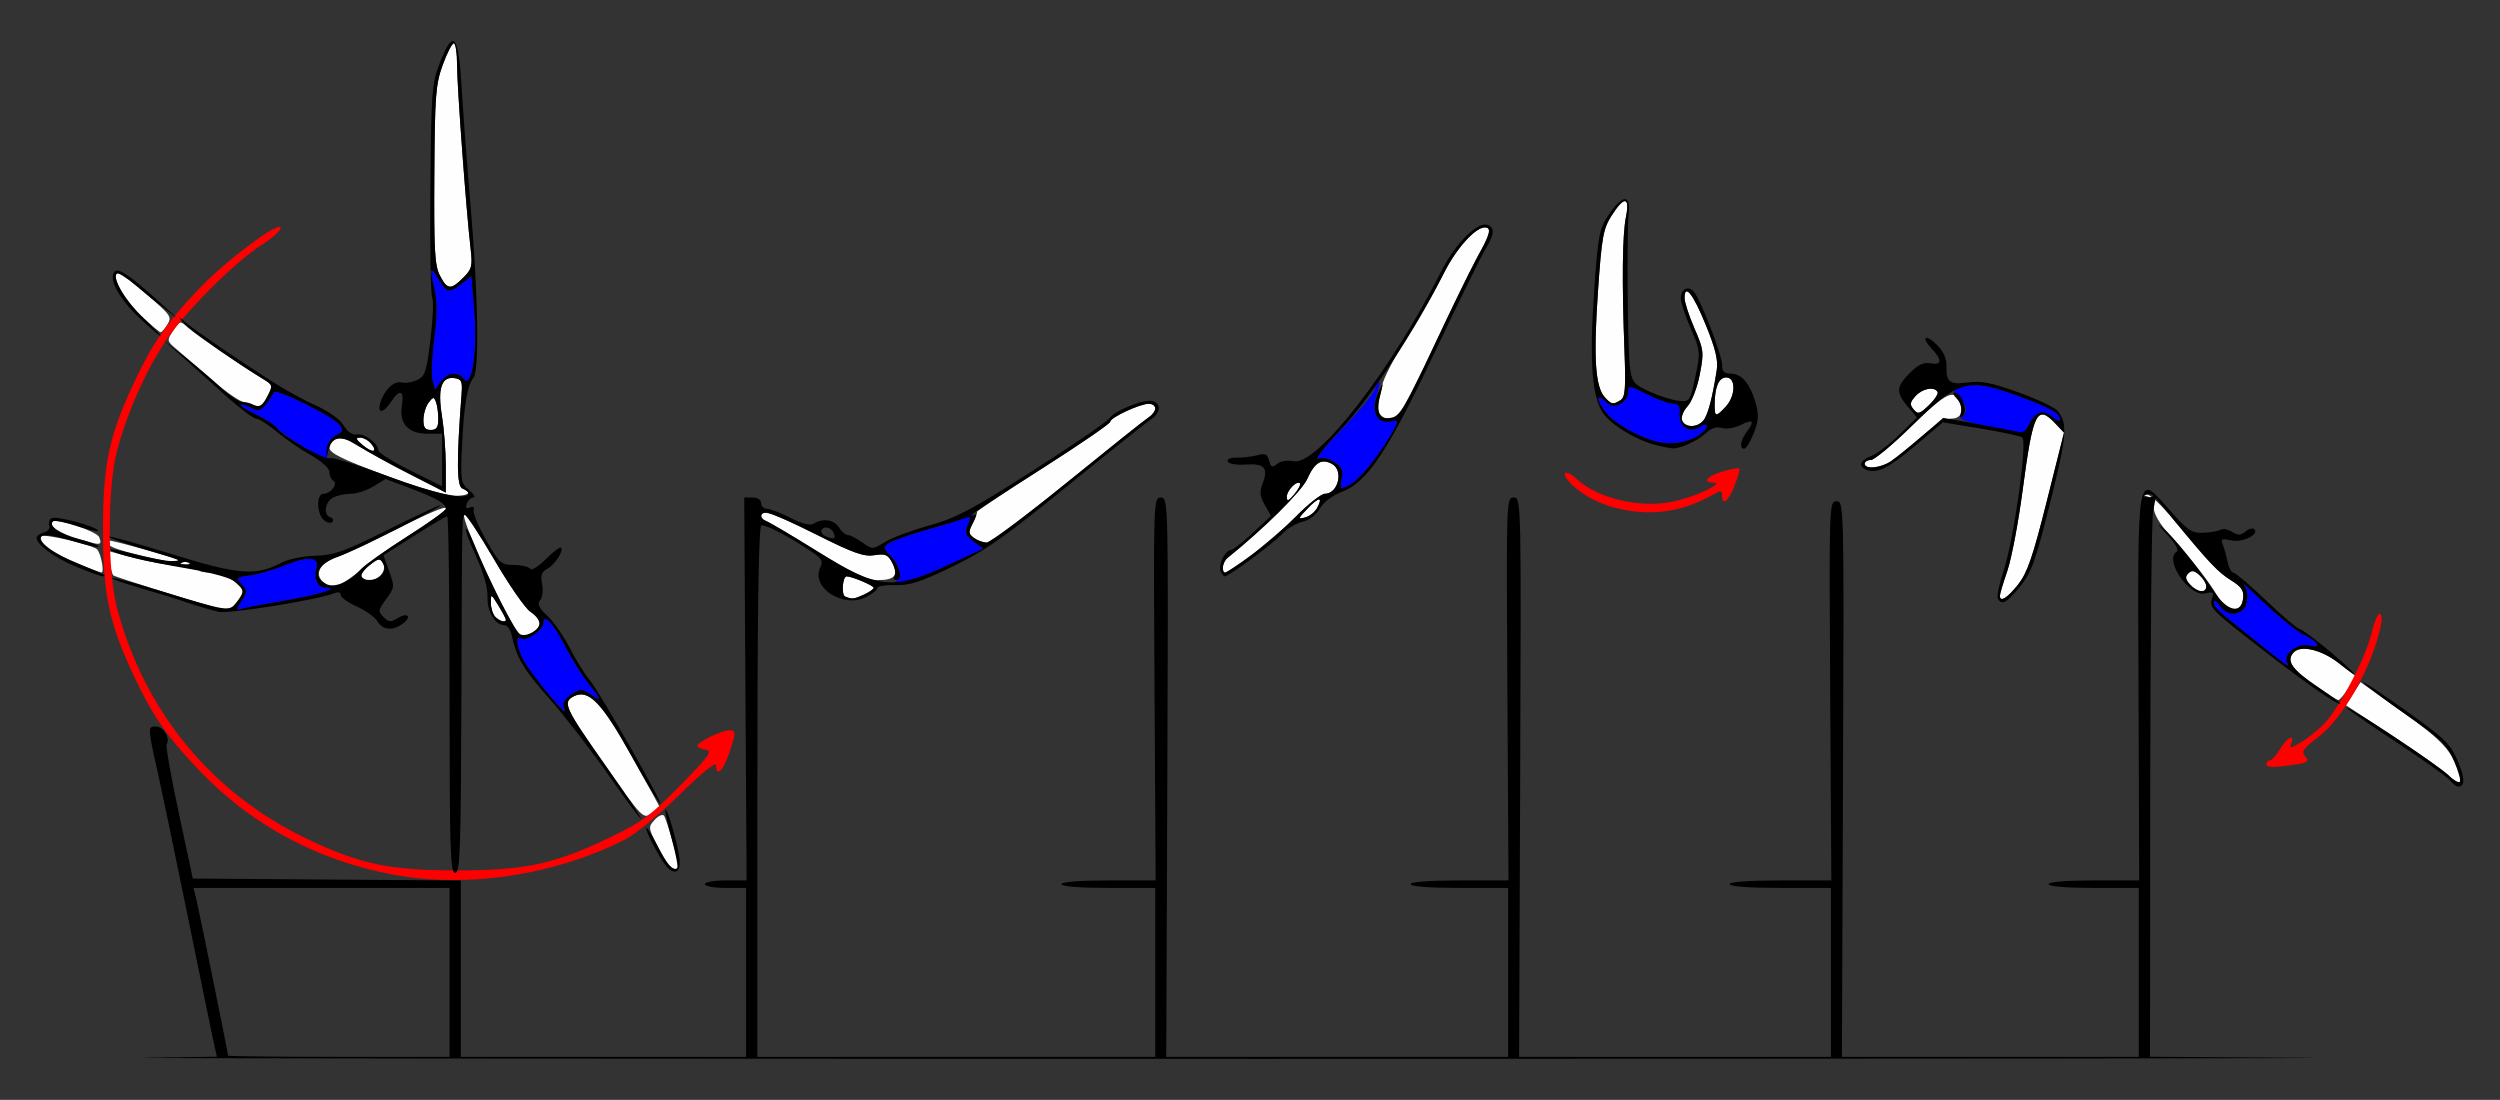 <?xml version="1.0" encoding="UTF-8" standalone="no"?>
<!-- Created with Inkscape (http://www.inkscape.org/) -->

<svg
   xmlns:dc="http://purl.org/dc/elements/1.1/"
   xmlns:cc="http://creativecommons.org/ns#"
   xmlns:rdf="http://www.w3.org/1999/02/22-rdf-syntax-ns#"
   xmlns:svg="http://www.w3.org/2000/svg"
   xmlns="http://www.w3.org/2000/svg"
   xmlns:sodipodi="http://sodipodi.sourceforge.net/DTD/sodipodi-0.dtd"
   xmlns:inkscape="http://www.inkscape.org/namespaces/inkscape"
   version="1.1"
   width="666"
   height="293"
   id="svg2"
   inkscape:version="0.91 r13725"
   sodipodi:docname="ub550501.svg">
  <rect width="100%" height="100%" fill="#333333" stroke="none"/>
  <sodipodi:namedview
     pagecolor="#ffffff"
     bordercolor="#666666"
     borderopacity="1"
     objecttolerance="10"
     gridtolerance="10"
     guidetolerance="10"
     inkscape:pageopacity="0"
     inkscape:pageshadow="2"
     inkscape:window-width="792"
     inkscape:window-height="480"
     id="namedview11"
     showgrid="false"
     inkscape:zoom="0.45795796"
     inkscape:cx="352.65246"
     inkscape:cy="187.98852"
     inkscape:window-x="0"
     inkscape:window-y="0"
     inkscape:window-maximized="0"
     inkscape:current-layer="svg2" />
  <defs
     id="defs6" />
  <g
     id="g2987"
     transform="translate(-0.237,3.543)">
    <path
       d="m 178.243,226.75 c -0.551,-0.688 -1.987,-3.205 -3.191,-5.595 -2.089,-4.145 -2.11,-4.434 -0.445,-6.274 0.96,-1.061 2.081,-1.58 2.491,-1.155 0.653,0.678 3.901,12.056 3.901,13.668 0,1.056 -1.716,0.654 -2.757,-0.644 z m -16.421,-25.897 c -11.137,-15.904 -11.777,-17.272 -8.817,-18.856 3.924,-2.1 7.462,1.533 15.547,15.965 4.096,7.311 7.447,13.408 7.447,13.55 0,0.142 -1.012,0.911 -2.25,1.709 -2.193,1.414 -2.497,1.098 -11.927,-12.368 z m 491.05,2.466 c -0.755,-0.925 -7.293,-5.575 -14.53,-10.333 l -13.157,-8.651 1.948,-3.077 1.948,-3.077 11.209,7.976 c 10.715,7.625 13.232,10.382 15.149,16.594 0.817,2.648 -0.613,2.964 -2.568,0.568 z m -35.999,-24.326 c -6.199,-4.304 -7.672,-6.622 -5.553,-8.742 2.071,-2.071 7.581,-0.673 12.408,3.147 l 4.1,3.245 -2.013,3.179 c -1.107,1.748 -2.306,3.156 -2.665,3.128 -0.358,-0.028 -3.184,-1.809 -6.278,-3.957 z M 138.5,165.234 c -2.304,-1.694 -15.783,-30.941 -14.598,-31.674 0.407,-0.252 3.987,5.104 7.956,11.9 3.969,6.797 8.324,13.084 9.679,13.972 2.957,1.938 3.166,4.121 0.529,5.532 -2.276,1.218 -2.276,1.218 -3.566,0.269 z M 132.2,160.8 c -0.66,-0.66 -1.198,-2.348 -1.196,-3.75 0.004,-2.492 0.049,-2.476 2,0.724 1.098,1.801 1.996,3.488 1.996,3.75 0,0.892 -1.597,0.479 -2.8,-0.724 z m -75.7,-2.842 c -6.861,-1.916 -25.736,-7.86 -26.093,-8.217 -0.212,-0.212 -0.664,-1.777 -1.004,-3.477 l -0.618,-3.091 7.358,1.945 c 4.047,1.07 9.672,2.044 12.501,2.164 2.829,0.12 4.94,0.556 4.691,0.969 -0.249,0.412 1.124,0.75 3.051,0.75 2.244,0 4.494,0.852 6.259,2.37 2.696,2.319 2.718,2.427 1.033,5 -1.824,2.784 -2.419,2.916 -7.177,1.587 z m 534.61,-2.496 c -2.473,-4.192 -6.78,-9.701 -12.86,-16.451 -2.676,-2.971 -4.25,-5.671 -4.25,-7.291 0,-1.61 -0.655,-2.744 -1.75,-3.03 -1.305,-0.341 -1.361,-0.487 -0.222,-0.573 0.84,-0.064 3.99,2.86 7,6.498 9.92,11.99 12.128,14.32 15.624,16.48 2.74,1.693 3.395,2.685 3.153,4.772 -0.492,4.245 -4.081,4.028 -6.696,-0.404 z m -365.714,-0.075 C 224.316,154.941 224.683,150 225.796,150 c 1.366,0 7.204,2.464 7.204,3.04 0,0.695 -4.656,3.009 -5.797,2.881 -0.387,-0.043 -1.2,-0.284 -1.808,-0.535 z M 533,155.157 c 0,-0.464 0.898,-3.454 1.996,-6.646 1.098,-3.191 2.926,-12.824 4.062,-21.407 2.777,-20.98 3.812,-23.064 8.812,-17.742 l 2.219,2.362 -4.599,18.312 c -3.723,14.826 -5.175,19.04 -7.629,22.138 C 534.992,155.798 533,157.02 533,155.157 Z m 50.669,-2.97 c -1.255,-1.387 -1.366,-2.089 -0.469,-2.986 0.897,-0.897 1.599,-0.787 2.986,0.469 0.998,0.903 1.814,2.247 1.814,2.986 0,1.921 -2.404,1.661 -4.331,-0.469 z M 86.569,151.674 c -2.763,-2.02 -1.185,-5.319 3.229,-6.751 C 91.834,144.263 97.1,141.875 101.5,139.617 c 20.351,-10.445 23.356,-10.52 7.134,-0.179 -5.701,3.634 -11.213,7.544 -12.248,8.688 C 94.791,149.888 89.911,153 88.741,153 c -0.197,0 -1.175,-0.597 -2.172,-1.326 z m 9.981,-1.594 c -0.313,-0.506 0.645,-1.874 2.128,-3.041 2.4,-1.888 2.795,-1.946 3.589,-0.528 1.643,2.935 -3.95,6.427 -5.717,3.569 z m 120.891,-7.079 c -7.118,-4.4 -13.278,-8 -13.691,-8 C 203.338,135 203,134.55 203,134 c 0,-1.976 3.217,-0.906 14.909,4.954 9.706,4.865 12.498,5.854 15.265,5.405 2.877,-0.467 3.588,-0.174 4.724,1.95 1.798,3.36 0.73,4.691 -3.766,4.691 -2.942,0 -6.537,-1.723 -16.691,-7.999 z M 20.5,146.427 c -6.223,-2.581 -10.424,-5.837 -9.161,-7.099 0.754,-0.754 13.684,2.306 14.782,3.498 1.028,1.116 1.975,6.177 1.148,6.132 C 26.846,148.934 23.8,147.796 20.5,146.427 Z m 305.5,1.113 c 0,-0.803 0.562,-1.912 1.25,-2.463 9.572,-7.676 19.754,-17.759 21.222,-21.013 2.005,-4.445 3.785,-5.531 6.601,-4.024 3.171,1.697 1.685,7.961 -1.889,7.961 -0.96,0 -4.432,2.729 -7.715,6.065 C 340.167,139.453 328.086,149 326.571,149 326.257,149 326,148.343 326,147.539 Z M 46.5,146.351 c -14.897,-3.103 -18.767,-4.418 -17.304,-5.88 0.328,-0.328 18.018,4.623 21.304,5.963 1.273,0.519 -1.373,0.464 -4,-0.083 z m -25.219,-6.263 c -5.248,-1.597 -8.17,-3.533 -7.038,-4.664 1.038,-1.038 11.819,2.572 12.428,4.161 0.846,2.204 0.352,2.251 -5.39,0.503 z M 259.695,139.75 c -1.493,-1.106 -1.526,-1.558 -0.287,-3.929 0.77,-1.474 1.257,-2.824 1.083,-3 -0.174,-0.176 7.744,-5.447 17.596,-11.713 9.852,-6.266 17.913,-11.8 17.913,-12.299 0,-1.105 7.819,-4.756 10.25,-4.786 0.963,-0.012 1.75,0.545 1.75,1.237 0,0.693 -0.787,1.759 -1.75,2.369 -0.963,0.61 -10.689,8.369 -21.614,17.241 C 273.711,133.741 264.01,141 263.077,141 c -0.932,0 -2.454,-0.562 -3.382,-1.25 z m 88.852,-7.799 c 3.056,-3.19 4.226,-3.264 2.566,-0.161 -0.577,1.078 -2.022,2.215 -3.211,2.526 -1.968,0.515 -1.911,0.303 0.645,-2.365 z m -5.514,-3.078 c -0.035,-1.713 2.658,-4.514 3.516,-3.657 0.275,0.275 -0.395,1.577 -1.491,2.893 -1.541,1.85 -1.999,2.023 -2.025,0.764 z M 102.741,123.037 C 91.27,118.751 88,117.131 88,115.733 c 0,-2.6 2.907,-3.319 5.907,-1.461 1.426,0.884 7.656,4.259 13.843,7.5 l 11.25,5.894 -0.008,-7.083 c -0.004,-3.896 -0.465,-9.904 -1.025,-13.352 -1.192,-7.345 -0.127,-10.537 3.35,-10.042 1.89,0.269 2.141,0.847 1.877,4.311 -1.357,17.78 -1.292,24.525 0.241,25.114 2.715,1.042 1.704,1.932 -2.194,1.932 -2.106,0 -10.241,-2.422 -18.5,-5.508 z M 497,120 c 0,-0.55 0.736,-1 1.635,-1 0.899,0 5.778,-4.063 10.842,-9.029 9.363,-9.182 11.673,-10.224 13.05,-5.887 0.802,2.526 -0.178,3.917 -2.758,3.917 -1.162,0 -4.623,2.163 -7.691,4.806 -3.068,2.643 -6.69,5.568 -8.05,6.5 C 501.319,121.161 497,121.588 497,120 Z M 96.892,115.058 c -1.85,-1.541 -2.023,-1.999 -0.764,-2.025 1.713,-0.035 4.514,2.658 3.657,3.516 -0.275,0.275 -1.577,-0.395 -2.893,-1.491 z M 113.032,108.25 c 0.018,-1.512 0.639,-3.551 1.382,-4.529 1.213,-1.599 1.413,-1.616 1.968,-0.168 0.34,0.886 0.618,2.924 0.618,4.529 0,2.252 -0.457,2.918 -2,2.918 -1.523,0 -1.992,-0.656 -1.968,-2.75 z m 335.31,0.199 c -0.333,-0.867 0.305,-2.52 1.446,-3.75 1.141,-1.23 2.577,-4.954 3.257,-8.45 1.154,-5.932 1.082,-6.56 -1.414,-12.316 C 450.184,80.597 449,76.96 449,75.851 c 0,-4.007 2.285,-1.112 5.672,7.185 2.552,6.253 3.313,9.378 2.912,11.964 -1.161,7.492 -2.361,12.026 -3.569,13.482 -1.635,1.97 -4.912,1.951 -5.673,-0.033 z m -80.839,-2.44 c -0.348,-1.095 -0.358,-2.435 -0.023,-2.977 0.335,-0.542 0.775,-2.297 0.978,-3.9 0.203,-1.603 3.139,-7.311 6.524,-12.685 3.385,-5.374 7.754,-12.96 9.708,-16.859 3.4,-6.785 8.404,-12.462 11.06,-12.548 1.835,-0.06 1.524,1.999 -0.9,5.959 -1.178,1.925 -6.37,12.485 -11.537,23.466 -5.167,10.981 -9.938,20.312 -10.604,20.735 -2.178,1.384 -4.563,0.838 -5.207,-1.192 z M 457.014,104.25 c 0.023,-4.711 1.11,-7.25 3.103,-7.25 2.614,0 2.515,4.945 -0.156,7.811 -2.63,2.823 -2.964,2.759 -2.947,-0.561 z m 53.003,1.27 c -1.073,-1.293 -0.989,-1.894 0.5,-3.539 1.843,-2.036 4.96,-2.637 5.888,-1.134 0.288,0.466 -0.741,2.058 -2.286,3.539 -2.498,2.393 -2.953,2.519 -4.102,1.134 z M 67.666,104.333 c -0.367,-0.367 -1.5,-0.729 -2.517,-0.803 -1.018,-0.075 -4.73,-2.652 -8.25,-5.727 -3.52,-3.075 -7.727,-6.705 -9.349,-8.067 -2.928,-2.458 -2.937,-2.496 -1.165,-5.2 1.778,-2.714 1.793,-2.717 3.95,-0.783 2.107,1.889 14.377,10.289 19.925,13.64 2.678,1.618 2.714,1.756 1.224,4.638 -1.529,2.958 -2.549,3.573 -3.818,2.303 z m 360.056,-2.088 c -2.51,-2.773 -3.005,-10.526 -1.795,-28.075 1.003,-14.547 1.39,-16.713 3.611,-20.231 3.357,-5.317 4.971,-5.188 3.855,0.31 -0.96,4.731 -1.099,17.026 -0.402,35.551 0.381,10.119 0.201,12.466 -1.014,13.235 -2.039,1.289 -2.441,1.215 -4.255,-0.79 z M 37.966,80.711 c -6.522,-6.12 -9.716,-14.81 -3.704,-10.075 1.302,1.025 4.501,3.743 7.108,6.039 4.312,3.797 4.623,4.363 3.445,6.25 -0.713,1.141 -1.525,2.068 -1.805,2.058 -0.28,-0.009 -2.55,-1.932 -5.044,-4.272 z M 117.425,69.854 c -1.381,-2.67 -1.605,-6.712 -1.482,-26.75 0.13,-21.225 0.355,-24.184 2.235,-29.354 1.15,-3.163 2.48,-5.75 2.956,-5.75 C 121.61,8 122,10.592 122,13.76 c 0,5.759 2.461,39.137 3.607,48.928 0.545,4.657 0.345,5.45 -1.955,7.75 -3.318,3.318 -4.256,3.23 -6.228,-0.584 z"
       id="path2997"
       style="fill:#fefefe"
       inkscape:connector-curvature="0" />
    <path
       d="M 105.342,229.521 C 84.993,225.828 67.157,216.267 53.191,201.565 44.599,192.519 40.843,187.075 35.867,176.457 29.271,162.382 27.674,154.789 27.674,137.5 c 0,-17.289 1.597,-24.882 8.193,-38.957 4.976,-10.618 8.732,-16.062 17.325,-25.108 7.243,-7.625 21.81,-18.477 21.807,-16.245 -9.84e-4,0.72 -2.138,2.654 -4.75,4.296 C 63.045,66.017 49.806,79.195 44.472,87.146 39.054,95.22 34.138,106.284 31.429,116.5 c -2.604,9.816 -2.604,32.184 0,42 7.315,27.578 25.21,49.291 50.643,61.45 14.07,6.727 21.954,8.381 39.928,8.381 18.309,0 25.904,-1.651 41,-8.912 8.243,-3.965 10.688,-5.784 18.48,-13.745 7.804,-7.974 8.688,-9.217 6.75,-9.495 C 187.003,196.005 186,195.526 186,195.116 186,194.173 192.579,191 194.534,191 c 1.844,0 1.832,0.569 -0.128,6.322 -1.58,4.636 -3.406,6.24 -3.406,2.991 0,-1.045 -3.712,1.952 -9.75,7.87 -5.538,5.429 -11.91,10.64 -14.75,12.063 -18.718,9.38 -41.519,12.838 -61.158,9.274 z M 604,200.094 C 604,199.492 604.425,199 604.943,199 c 0.519,0 1.741,-1.35 2.716,-3 1.837,-3.11 4.005,-4.173 2.96,-1.451 -0.499,1.301 -0.106,1.261 2.456,-0.25 1.678,-0.99 4.384,-3.102 6.014,-4.694 4.001,-3.908 11.403,-17.887 12.897,-24.356 0.667,-2.888 1.653,-5.25 2.192,-5.25 0.581,0 0.698,1.323 0.287,3.25 -2.33,10.93 -10.051,24.627 -16.682,29.594 -3.68,2.756 -4.473,3.826 -3.607,4.869 1.477,1.78 1.183,1.946 -4.926,2.768 -3.564,0.48 -5.25,0.356 -5.25,-0.387 z M 429.828,131.534 c -4.684,-1.29 -9.37,-4.073 -11.809,-7.012 -2.086,-2.513 -0.378,-2.938 2.165,-0.538 5.582,5.267 17.052,7.973 25.816,6.091 5.876,-1.262 13.775,-4.961 10.75,-5.033 -3.135,-0.075 -1.846,-1.697 2.347,-2.953 2.254,-0.675 4.274,-1.051 4.489,-0.836 0.216,0.216 -0.347,2.272 -1.249,4.569 -1.648,4.196 -3.338,5.523 -3.338,2.621 0,-1.401 -0.275,-1.404 -2.75,-0.031 -8.532,4.732 -16.962,5.728 -26.422,3.122 z"
       id="path2993"
       style="fill:#fe0000"
       inkscape:connector-curvature="0" />
    <path
       d="M 145.841,180.741 C 140.967,175.096 138,170.081 138,167.491 c 0,-0.885 0.47,-1.318 1.044,-0.963 1.465,0.905 5.956,-2.241 5.956,-4.173 0,-2.734 2.847,0.402 5.98,6.586 1.549,3.058 4.212,7.309 5.918,9.447 3.754,4.705 3.842,5.143 0.602,3.021 -2.321,-1.521 -2.684,-1.517 -5.078,0.051 -1.515,0.992 -2.353,2.278 -2.031,3.115 0.865,2.254 0.284,1.764 -4.549,-3.834 z M 602,167.891 c -11.315,-9.006 -12,-9.635 -12,-11.037 0,-0.714 0.701,-0.298 1.557,0.924 1.713,2.445 4.383,2.883 6.243,1.023 1.556,-1.556 1.536,-5.007 -0.039,-6.85 -0.682,-0.797 1.906,1.541 5.75,5.196 3.844,3.655 8.423,7.364 10.176,8.243 4.221,2.116 5.314,3.901 1.857,3.033 -2.972,-0.746 -6.964,2.041 -6.11,4.265 0.659,1.718 1.147,2.032 -7.433,-4.796 z M 64.507,156.629 c 1.639,-2.502 1.646,-2.803 0.092,-4.519 -1.585,-1.751 -1.472,-1.864 2.37,-2.379 2.218,-0.298 6.464,-1.549 9.435,-2.78 5.924,-2.455 9.095,-2.103 8.141,0.903 -0.809,2.549 0.332,5.146 2.261,5.146 4.391,0 -1.45,1.872 -10.772,3.453 -5.756,0.976 -11.099,2.018 -11.874,2.316 -1.054,0.404 -0.967,-0.136 0.346,-2.139 z M 238.75,151.426 c 1.954,-0.927 1.473,-3.894 -1.079,-6.647 -2.302,-2.484 -2.306,-2.527 -0.333,-3.759 1.098,-0.685 5.643,-2.25 10.1,-3.476 4.458,-1.226 9.082,-2.753 10.276,-3.392 2.116,-1.132 2.134,-1.092 0.719,1.593 -1.365,2.59 -1.299,2.879 1.11,4.835 l 2.562,2.08 -9.01,4.186 c -4.955,2.302 -10.492,4.408 -12.303,4.68 -1.812,0.271 -2.731,0.227 -2.044,-0.1 z m 118.889,-27.37 c 0.461,-2.303 0.087,-3.191 -1.891,-4.487 -1.448,-0.949 -3.246,-1.335 -4.356,-0.936 -1.04,0.374 1.759,-3.104 6.22,-7.727 4.461,-4.624 8.44,-9.453 8.841,-10.732 0.402,-1.279 0.916,-2.139 1.143,-1.912 0.227,0.227 -0.072,1.804 -0.664,3.504 -1.469,4.213 0.288,7.615 3.606,6.981 2.334,-0.446 2.342,-0.416 0.76,2.644 -2.783,5.382 -9.199,13.242 -11.763,14.41 -2.362,1.076 -2.444,1.001 -1.895,-1.746 z m -277.266,-8.963 c -3.37,-2.138 -6.443,-4.398 -6.829,-5.022 -0.386,-0.624 -2.708,-2.078 -5.161,-3.231 -2.453,-1.153 -4.256,-2.3 -4.007,-2.549 0.249,-0.249 1.474,0.094 2.721,0.761 1.955,1.046 2.509,0.917 4.007,-0.932 0.956,-1.181 1.887,-2.594 2.07,-3.141 0.413,-1.239 15.874,6.413 17.558,8.689 1.033,1.396 0.871,1.848 -1,2.795 -1.501,0.76 -2.219,2.015 -2.193,3.833 0.022,1.487 -0.203,2.7 -0.5,2.695 -0.297,-0.005 -3.297,-1.759 -6.667,-3.897 z M 441.5,114.097 c -4.902,-1.257 -11.165,-4.856 -13.405,-7.704 -2.623,-3.334 -2.739,-5.287 -0.178,-2.968 1.529,1.384 2.338,1.509 4,0.62 1.146,-0.613 2.083,-2.007 2.083,-3.097 0,-1.904 0.195,-1.883 4.967,0.535 2.732,1.384 5.854,2.517 6.938,2.517 1.506,0 1.927,0.616 1.783,2.609 -0.25,3.462 2.53,5.36 5.308,3.625 2.818,-1.76 2.531,0.374 -0.299,2.228 -2.981,1.953 -7.425,2.602 -11.198,1.635 z m 88.5,-3.986 c -5.079,-0.985 -7.997,-1.966 -7.25,-2.439 1.803,-1.14 1.538,-3.384 -0.658,-5.58 -1.877,-1.877 -1.873,-1.917 0.25,-2.486 4.152,-1.114 7.586,-0.582 15.8,2.447 8.584,3.165 10.857,4.468 10.857,6.225 0,0.568 -0.883,0.233 -1.963,-0.744 -2.385,-2.159 -4.664,-1.447 -6.206,1.938 -0.634,1.39 -1.417,2.474 -1.741,2.408 -0.324,-0.066 -4.414,-0.862 -9.089,-1.769 z M 115.456,97.682 c -0.36,-1.433 -0.148,-6.407 0.47,-11.054 0.773,-5.81 0.812,-9.803 0.123,-12.788 -1.439,-6.242 -1.287,-6.742 0.939,-3.09 2.319,3.804 2.893,3.917 6.286,1.248 l 2.545,-2.002 0.715,8.582 c 0.994,11.935 -0.668,22.252 -2.981,18.509 -1.113,-1.801 -4.343,-1.227 -5.942,1.057 l -1.502,2.144 -0.654,-2.606 z"
       id="path2991"
       style="fill:#0000fe"
       inkscape:connector-curvature="0" />
    <path
       d="m 38.264,278.251 19.764,-0.294 -0.529,-2.229 C 57.208,274.503 54.078,259.325 50.544,242 47.01,224.675 43.36,207.125 42.434,203 c -2.91,-12.958 -2.912,-13 -0.615,-13 1.992,0 3.834,3.134 2.813,4.786 -0.273,0.442 1.183,8.659 3.236,18.259 L 51.601,230.5 87.3,230.763 123,231.025 l 0,23.487 0,23.487 38,0 38,0 0,-22.5 0,-22.5 -5.5,0 c -3.025,0 -5.5,-0.45 -5.5,-1 0,-0.55 2.505,-1 5.566,-1 l 5.566,0 -0.316,-51 -0.316,-51 2.25,4.4e-4 c 1.333,2.6e-4 2.25,0.612 2.25,1.5 0,0.825 0.69,1.5 1.533,1.5 0.843,0 3.685,1.09 6.315,2.423 3.223,1.633 5.25,2.127 6.217,1.515 2.403,-1.52 5.385,-1.048 6.703,1.061 0.687,1.1 1.738,2 2.336,2 0.598,0 2.316,0.875 3.818,1.945 2.713,1.932 2.753,1.931 6.149,-0.134 1.88,-1.143 7.155,-3.107 11.721,-4.363 7.051,-1.94 11.198,-4.133 27.505,-14.541 10.561,-6.741 19.764,-13.04 20.45,-13.998 1.573,-2.195 9.667,-5.347 11.714,-4.561 2.226,0.854 1.887,3.192 -0.712,4.911 -1.238,0.819 -11.25,8.813 -22.25,17.766 -16.671,13.568 -21.748,17.124 -30.5,21.364 -8.481,4.109 -11.413,5.06 -15.25,4.948 -2.612,-0.076 -4.75,0.255 -4.75,0.737 0,0.481 -1.352,1.574 -3.004,2.429 -6.021,3.113 -14.726,-2.411 -12.275,-7.789 1.003,-2.202 0.591,-2.636 -6.773,-7.121 -4.313,-2.627 -8.316,-4.483 -8.895,-4.125 C 202.332,136.913 202,159.316 202,207.559 L 202,278 l 53,0 53,0 0,-22.5 0,-22.5 -12.5,0 c -7.667,0 -12.5,-0.387 -12.5,-1 0,-0.614 4.85,-1 12.551,-1 l 12.551,0 -0.301,-51 c -0.297,-50.434 -0.279,-51 1.699,-51 1.985,1.7e-4 1.998,0.571 1.714,74.5 L 310.927,278 l 45.536,0 45.536,0 0,-22.5 0,-22.5 -13,0 c -8,0 -13,-0.385 -13,-1 0,-0.616 5.017,-1 13.051,-1 l 13.051,0 -0.301,-51 c -0.297,-50.434 -0.279,-51 1.699,-51 1.985,1.7e-4 1.998,0.571 1.714,74.5 L 404.927,278 l 41.536,0 41.536,0 0,-22.5 0,-22.5 -13.5,0 c -8.333,0 -13.5,-0.383 -13.5,-1 0,-0.617 5.184,-1 13.551,-1 l 13.551,0 -0.301,-50.5 c -0.298,-49.934 -0.279,-50.5 1.699,-50.5 1.985,1.8e-4 1.998,0.571 1.713,74 L 490.927,278 l 39.537,0 39.537,0 0,-22.5 0,-22.5 -12,0 c -7.333,0 -12,-0.389 -12,-1 0,-0.611 4.685,-1 12.056,-1 l 12.056,0 -0.177,-51.223 c -0.206,-59.647 -0.604,-57.419 8.453,-47.254 4.781,5.366 5.754,6.005 8.912,5.856 1.95,-0.092 4.012,-0.455 4.582,-0.807 0.57,-0.352 1.918,-0.089 2.995,0.584 1.564,0.977 2.284,0.955 3.565,-0.109 0.883,-0.733 1.931,-1.006 2.33,-0.608 1.423,1.423 -3.153,3.636 -6.153,2.977 -2.555,-0.561 -2.83,-0.408 -2.199,1.221 0.396,1.024 0.97,3.1 1.275,4.612 0.305,1.512 0.977,2.75 1.493,2.75 0.516,0 4.481,3.375 8.812,7.5 4.33,4.125 8.297,7.5 8.814,7.5 0.517,0 4.165,2.7 8.105,6 7.292,6.108 8.993,8.404 2.273,3.07 -4.471,-3.549 -10.269,-4.886 -12.023,-2.773 -1.936,2.332 -0.33,4.553 6.704,9.271 3.633,2.437 6.242,4.432 5.797,4.432 -1.18,0 -8.832,-5.324 -19.669,-13.687 -14.525,-11.208 -15.257,-11.93 -14.501,-14.311 0.575,-1.811 0.343,-2.001 -1.785,-1.467 -4.198,1.054 -11.078,-8.957 -7.624,-11.092 0.68,-0.42 -0.357,-2.227 -2.75,-4.795 -2.211,-2.372 -2.621,-3.066 -0.968,-1.635 3.029,2.621 9.245,10.369 13.908,17.333 3.35,5.004 7.034,5.747 7.524,1.519 0.242,-2.087 -0.413,-3.078 -3.153,-4.772 -3.462,-2.139 -5.802,-4.6 -15.152,-15.932 l -5,-6.06 -0.692,3.699 c -0.381,2.034 -0.718,35.531 -0.75,74.438 l -0.058,70.739 41.25,0.273 c 22.688,0.15 -102.075,0.277 -277.25,0.283 -175.175,0.006 -309.606,-0.121 -298.736,-0.283 z M 120,255.5 l 0,-22.5 -34.108,0 -34.108,0 0.693,2.75 C 53.15,238.427 61,277.04 61,277.679 61,277.856 74.275,278 90.5,278 l 29.5,0 0,-22.5 z m 489.433,-82.813 c -0.854,-2.225 3.138,-5.011 6.11,-4.265 3.457,0.868 2.364,-0.917 -1.857,-3.033 -1.753,-0.878 -6.332,-4.588 -10.176,-8.243 -3.844,-3.655 -6.432,-5.993 -5.75,-5.196 1.575,1.843 1.595,5.294 0.039,6.85 -1.86,1.86 -4.531,1.423 -6.243,-1.023 -0.856,-1.222 -1.557,-1.638 -1.557,-0.924 0,1.402 0.685,2.032 12,11.037 8.58,6.829 8.092,6.514 7.433,4.796 z M 230.453,154.839 C 231.854,154.201 233,153.392 233,153.04 233,152.464 227.161,150 225.796,150 c -1.113,0 -1.48,4.941 -0.4,5.386 1.789,0.738 2.377,0.675 5.058,-0.547 z M 588,152.655 c 0,-0.74 -0.816,-2.084 -1.814,-2.986 -1.387,-1.255 -2.089,-1.366 -2.986,-0.469 -0.897,0.897 -0.787,1.599 0.469,2.986 1.927,2.13 4.331,2.39 4.331,0.469 z m -334.858,-5.829 9.055,-4.207 -2.554,-1.861 c -2.183,-1.59 -2.412,-2.233 -1.58,-4.423 0.853,-2.243 0.753,-2.472 -0.794,-1.833 -0.973,0.401 -5.406,1.752 -9.852,3.001 -4.446,1.249 -8.981,2.832 -10.079,3.518 -1.973,1.232 -1.969,1.275 0.333,3.759 2.4,2.59 3.141,6.221 1.27,6.221 -0.582,0 -0.754,-0.493 -0.382,-1.095 0.372,-0.602 0.075,-2.22 -0.661,-3.595 -1.137,-2.124 -1.847,-2.417 -4.724,-1.95 -2.767,0.449 -5.559,-0.54 -15.265,-5.405 C 211.376,135.679 205.349,133 204.515,133 c -2.026,0 -1.934,1.625 0.137,2.42 0.909,0.349 6.84,3.873 13.182,7.831 16.368,10.217 20.18,10.603 35.308,3.574 z m 31.494,-21.956 c 10.925,-8.872 20.651,-16.63 21.614,-17.241 0.963,-0.61 1.75,-1.677 1.75,-2.369 0,-0.693 -0.787,-1.25 -1.75,-1.237 -2.429,0.03 -10.25,3.681 -10.25,4.785 0,0.497 -8.325,6.203 -18.5,12.68 -10.175,6.476 -18.5,11.968 -18.5,12.203 0,0.235 0.431,0.162 0.958,-0.164 0.527,-0.326 0.304,0.66 -0.496,2.191 -1.303,2.495 -1.279,2.912 0.233,4.033 0.928,0.688 2.45,1.25 3.382,1.25 0.932,0 10.634,-7.259 21.559,-16.131 z M 222.362,138.5 c -0.317,-0.825 -1.202,-1.5 -1.969,-1.5 -1.732,0 -1.833,1.656 -0.143,2.338 2.208,0.891 2.7,0.696 2.112,-0.838 z m 351.368,-10.104 c -0.332,-0.332 -1.195,-0.368 -1.917,-0.079 -0.798,0.319 -0.561,0.556 0.604,0.604 1.054,0.043 1.645,-0.193 1.312,-0.525 z M 120,181.5 c 0,-26.125 -0.277,-47.5 -0.615,-47.5 -0.338,0 -4.302,2.333 -8.809,5.185 l -8.195,5.185 1.534,4.266 c 1.477,4.107 1.447,4.383 -0.799,7.421 -2.153,2.912 -2.208,3.28 -0.708,4.78 1.371,1.371 1.949,1.422 3.706,0.325 2.704,-1.689 3.979,-0.434 1.444,1.421 -2.738,2.002 -5.33,1.761 -6.799,-0.633 -0.692,-1.128 -3.171,-2.903 -5.508,-3.944 -2.337,-1.041 -4.25,-2.416 -4.25,-3.055 0,-0.715 -0.675,-0.886 -1.75,-0.446 -4.15,1.702 -27.86,5.525 -30.685,4.947 C 56.879,159.106 53.025,157.981 50,156.951 c -3.025,-1.031 -8.806,-2.823 -12.846,-3.983 -4.04,-1.16 -7.168,-2.287 -6.951,-2.504 0.217,-0.217 5.548,1.188 11.846,3.123 19.059,5.855 19.162,5.871 21.194,3.363 2.216,-2.737 2.199,-3.239 -0.183,-5.395 -1.21,-1.095 -6.007,-2.455 -12.75,-3.614 -12.03,-2.068 -19.369,-3.844 -20.676,-5.004 -0.476,-0.423 2.418,0.093 6.432,1.147 4.014,1.054 8.454,1.881 9.866,1.837 3.014,-0.093 3.117,-0.05 -8.264,-3.452 -4.857,-1.452 -8.647,-2.824 -8.422,-3.049 0.225,-0.225 7.799,1.881 16.831,4.68 17.751,5.502 22.272,5.856 29.118,2.281 1.853,-0.968 5.834,-1.791 9.067,-1.875 4.949,-0.129 7.651,-1.093 19.136,-6.829 7.355,-3.673 13.762,-6.671 14.237,-6.663 1.311,0.023 -22.561,12.047 -27.091,13.645 -5.741,2.026 -7.334,5.312 -3.554,7.335 2.29,1.226 6.266,-0.412 9.396,-3.87 1.035,-1.144 6.546,-5.053 12.248,-8.688 5.701,-3.634 10.366,-6.965 10.366,-7.401 0,-1.428 -2.397,-2.828 -9.281,-5.419 l -6.781,-2.552 -3.219,1.963 c -1.771,1.08 -4.486,1.965 -6.035,1.967 -1.549,0.002 -3.686,0.47 -4.75,1.039 -2.165,1.159 -2.608,4.557 -0.684,5.245 0.688,0.246 0.923,0.797 0.524,1.226 -0.399,0.429 -1.412,0.21 -2.25,-0.486 C 84.593,133.417 84.48,128 86.378,128 c 1.967,0 4.004,-2.646 2.671,-3.47 -0.577,-0.356 -1.049,-1.409 -1.05,-2.339 -5.91e-4,-0.984 -2.059,-2.847 -4.922,-4.455 -2.706,-1.52 -6.799,-4.333 -9.094,-6.25 C 71.689,109.569 69.224,108 68.506,108 67.789,108 64.321,105.412 60.801,102.25 57.28,99.088 51.947,94.314 48.95,91.642 L 43.5,86.784 l 6,4.781 c 3.3,2.63 7.679,6.361 9.731,8.292 2.052,1.931 4.527,3.595 5.5,3.697 0.973,0.103 2.526,0.506 3.452,0.897 1.239,0.523 2.099,-0.095 3.26,-2.341 1.542,-2.982 1.515,-3.089 -1.182,-4.732 -7.712,-4.696 -19.509,-13.014 -21.027,-14.826 -1.673,-1.997 -1.652,-1.996 0.774,0.044 2.567,2.158 13.111,9.339 23.25,15.833 3.166,2.028 8.233,4.783 11.26,6.121 3.226,1.427 6.223,3.588 7.243,5.225 1.11,1.781 2.401,2.657 3.565,2.421 1.953,-0.397 5.676,2.381 5.676,4.236 0,0.617 3.825,3.019 8.5,5.338 l 8.5,4.216 0,-6.993 0,-6.993 -3.845,0 c -5.173,0 -7.631,-2.682 -6.852,-7.477 0.669,-4.122 -0.576,-4.561 -2.895,-1.023 -2.039,3.112 -3.776,3.264 -2.857,0.25 1.044,-3.424 3.664,-5.927 5.659,-5.405 0.984,0.257 2.856,-0.036 4.16,-0.652 2.117,-0.999 2.499,-2.169 3.558,-10.909 0.653,-5.384 0.856,-10.324 0.452,-10.977 -0.404,-0.653 -0.625,-13.682 -0.492,-28.953 0.227,-26.067 0.379,-28.119 2.487,-33.56 3.619,-9.343 5.004,-7.868 5.824,6.205 0.385,6.6 1.454,20.775 2.376,31.5 2.029,23.607 2.385,44.098 0.8,46.088 -1.677,2.107 -2.549,7.3 -3.056,18.197 -0.431,9.286 -0.336,9.884 1.863,11.717 1.274,1.062 1.803,1.946 1.174,1.965 -0.629,0.018 -1.421,0.758 -1.761,1.645 -0.436,1.135 -0.187,1.446 0.842,1.051 0.906,-0.348 1.277,-0.083 0.978,0.697 -0.265,0.692 1.22,4.255 3.301,7.919 3.585,6.312 3.977,6.664 7.474,6.692 2.03,0.016 3.965,0.473 4.299,1.014 0.335,0.541 2.206,-0.614 4.159,-2.567 1.953,-1.953 3.767,-3.334 4.032,-3.07 0.813,0.813 -1.616,4.547 -3.675,5.649 -1.511,0.809 -1.814,1.711 -1.353,4.02 0.328,1.638 0.098,3.578 -0.511,4.311 -0.849,1.023 -0.391,2.012 1.97,4.252 1.692,1.606 4.356,5.44 5.921,8.521 1.565,3.081 3.935,6.906 5.268,8.5 2.725,3.259 20.106,33.769 18.766,32.941 -0.473,-0.293 -4.045,-6.28 -7.937,-13.305 -7.669,-13.843 -11.169,-17.357 -15.16,-15.221 -2.93,1.568 -2.21,3.107 8.616,18.427 C 166.764,207.77 171,214.11 171,214.532 c 0,0.422 -3.908,-4.812 -8.685,-11.632 C 157.538,196.08 150.436,186.9 146.532,182.5 c -6.824,-7.692 -8.669,-10.791 -9.97,-16.75 -0.33,-1.512 -1.197,-2.75 -1.926,-2.75 -2.511,0 -4.638,-3.559 -4.528,-7.578 0.067,-2.477 -1.06,-6.448 -3.059,-10.78 -1.741,-3.772 -2.971,-7.053 -2.732,-7.291 0.239,-0.239 1.203,1.498 2.144,3.858 3.626,9.098 11.101,23.768 12.362,24.264 1.816,0.714 5.178,-1.224 5.178,-2.985 0,-0.793 -1.108,-2.168 -2.463,-3.056 -1.355,-0.888 -5.717,-7.186 -9.693,-13.996 -3.977,-6.81 -7.475,-12.138 -7.774,-11.839 -0.787,0.787 -0.752,-1.098 -0.917,49.153 -0.133,40.377 -0.343,46.25 -1.652,46.25 -1.312,0 -1.5,-5.944 -1.5,-47.5 z m 30.39,3.074 c -0.321,-0.837 0.517,-2.123 2.031,-3.115 2.394,-1.569 2.757,-1.572 5.078,-0.051 3.239,2.123 3.152,1.684 -0.602,-3.021 -1.706,-2.138 -4.369,-6.389 -5.918,-9.447 C 147.847,162.756 145,159.621 145,162.355 c 0,1.932 -4.491,5.078 -5.956,4.173 -1.582,-0.977 -1.25,2.174 0.606,5.763 C 141.074,175.043 149.872,186 150.659,186 c 0.153,0 0.032,-0.641 -0.269,-1.426 z M 135,161.524 c 0,-0.262 -0.898,-1.949 -1.996,-3.75 -1.951,-3.2 -1.996,-3.217 -2,-0.724 -0.002,1.403 0.536,3.09 1.196,3.75 1.203,1.203 2.8,1.616 2.8,0.724 z M 76.035,156.453 C 85.357,154.872 91.198,153 86.807,153 c -1.929,0 -3.07,-2.597 -2.261,-5.146 0.954,-3.007 -2.217,-3.359 -8.141,-0.903 -2.971,1.231 -7.217,2.482 -9.435,2.78 -3.842,0.515 -3.955,0.628 -2.37,2.379 1.553,1.716 1.547,2.017 -0.092,4.519 -1.313,2.004 -1.4,2.544 -0.346,2.139 0.775,-0.298 6.119,-1.34 11.874,-2.316 z m 25.921,-6.901 c 0.765,-0.921 0.877,-2.027 0.31,-3.041 -0.794,-1.418 -1.189,-1.36 -3.589,0.528 -1.483,1.167 -2.441,2.535 -2.128,3.041 0.869,1.406 4.06,1.095 5.407,-0.528 z m -51.227,-3.157 c -0.332,-0.332 -1.195,-0.368 -1.917,-0.079 -0.798,0.319 -0.561,0.556 0.604,0.604 1.054,0.043 1.645,-0.193 1.312,-0.525 z M 125,127.88 c 0,-0.366 -0.704,-0.936 -1.564,-1.266 -1.533,-0.588 -1.598,-7.333 -0.241,-25.114 0.264,-3.463 0.013,-4.042 -1.877,-4.311 -3.477,-0.495 -4.542,2.697 -3.35,10.042 0.56,3.448 1.021,9.463 1.025,13.367 l 0.008,7.098 -9.75,-4.962 c -5.362,-2.729 -11.406,-6.075 -13.429,-7.435 -4.37,-2.937 -6.958,-2.708 -7.978,0.706 l -0.745,2.495 0.202,-2.475 c 0.116,-1.427 1.147,-2.944 2.434,-3.583 1.871,-0.929 2.033,-1.377 1,-2.774 -1.684,-2.277 -17.145,-9.928 -17.558,-8.689 -0.182,0.547 -1.114,1.961 -2.07,3.141 -1.498,1.849 -2.052,1.978 -4.007,0.932 -1.248,-0.668 -2.472,-1.01 -2.721,-0.761 -0.249,0.249 1.502,1.372 3.892,2.495 2.39,1.123 4.938,2.758 5.664,3.632 2.168,2.613 12.753,8.639 14.213,8.092 0.745,-0.279 7.632,1.865 15.304,4.764 C 115.823,127.95 125,129.911 125,127.88 Z M 99.02,114.524 c -0.696,-0.838 -1.997,-1.509 -2.893,-1.491 -1.259,0.026 -1.086,0.484 0.764,2.025 2.655,2.211 4.105,1.847 2.128,-0.534 z M 117,108.082 c 0,-1.605 -0.278,-3.643 -0.618,-4.529 -0.555,-1.448 -0.755,-1.43 -1.968,0.168 -0.742,0.979 -1.364,3.017 -1.382,4.529 -0.024,2.094 0.445,2.75 1.968,2.75 1.543,0 2,-0.667 2,-2.918 z M 120.998,96 c 1.036,0 2.187,0.489 2.556,1.087 2.314,3.744 3.975,-6.574 2.981,-18.509 l -0.715,-8.582 -2.545,2.002 c -3.393,2.669 -3.967,2.555 -6.286,-1.248 -2.227,-3.652 -2.379,-3.152 -0.939,3.09 0.688,2.985 0.65,6.977 -0.123,12.788 -0.618,4.646 -0.83,9.62 -0.47,11.054 l 0.654,2.606 1.502,-2.144 C 118.438,96.965 119.961,96 120.998,96 Z m 2.655,-25.562 c 2.3,-2.3 2.5,-3.093 1.955,-7.75 C 124.461,52.896 122,19.519 122,13.76 122,10.592 121.61,8 121.134,8 c -0.476,0 -1.807,2.587 -2.956,5.75 -1.88,5.17 -2.105,8.13 -2.235,29.354 -0.123,20.038 0.101,24.08 1.482,26.75 1.972,3.813 2.911,3.901 6.228,0.584 z m 54.141,156.836 C 175.98,225.212 171.719,217 172.463,217 c 0.277,0 1.627,2.218 3.001,4.929 2.465,4.864 4.177,6.763 5.186,5.754 0.284,-0.284 -0.387,-3.813 -1.492,-7.841 -1.105,-4.029 -1.844,-7.49 -1.642,-7.691 0.525,-0.525 3.554,10.216 3.788,13.43 0.24,3.296 -1.404,4.089 -3.51,1.694 z M 652.872,204.318 c -0.755,-0.925 -7.408,-5.65 -14.784,-10.5 C 630.712,188.968 625.032,185 625.466,185 c 1.254,0 23.745,14.937 26.773,17.781 1.507,1.415 3.001,2.312 3.32,1.993 0.319,-0.319 -0.38,-2.812 -1.554,-5.54 -1.871,-4.348 -3.416,-5.853 -12.545,-12.215 -5.726,-3.99 -10.948,-7.902 -11.604,-8.692 -0.656,-0.79 4.231,2.42 10.859,7.133 10.745,7.641 12.285,9.113 14.208,13.584 2.019,4.693 2.064,6.955 0.139,6.955 -0.45,0 -1.436,-0.757 -2.191,-1.682 z M 532.485,155.976 c -0.348,-0.563 0.299,-3.826 1.438,-7.25 2.811,-8.451 6.515,-34.837 5.021,-35.761 -0.611,-0.378 -5.617,-1.435 -11.124,-2.35 l -10.013,-1.663 -7.154,6.067 c -7.181,6.09 -10.361,7.69 -13.152,6.619 -2.34,-0.898 -1.774,-2.587 1.248,-3.721 1.512,-0.568 4.865,-3.105 7.451,-5.639 l 4.701,-4.607 -2.451,-2.913 c -3.187,-3.788 -3.091,-5.273 0.582,-8.946 2.215,-2.215 3.699,-2.906 5.5,-2.562 3.045,0.582 3.155,-0.889 0.296,-3.933 -3.009,-3.203 -1.632,-4.03 1.498,-0.9 1.612,1.612 2.51,3.591 2.458,5.416 -0.127,4.461 0.793,5.184 5.731,4.508 3.512,-0.481 6.286,0.062 13.391,2.624 4.929,1.777 9.602,3.974 10.386,4.882 2.87,3.327 2.619,6.581 -1.902,24.583 -3.944,15.706 -4.978,18.577 -8.026,22.298 -3.589,4.38 -4.775,5.035 -5.88,3.247 z m 5.377,-3.802 c 2.453,-3.098 3.905,-7.311 7.629,-22.138 l 4.599,-18.312 -2.219,-2.362 c -5,-5.322 -6.035,-3.238 -8.812,17.742 -1.136,8.582 -2.964,18.215 -4.062,21.407 -1.098,3.191 -1.996,6.182 -1.996,6.646 0,1.863 1.992,0.642 4.862,-2.982 z m -33.835,-32.868 c 1.36,-0.932 5.04,-3.907 8.179,-6.612 l 5.706,-4.918 9.294,1.667 c 5.112,0.917 10.006,1.874 10.877,2.126 0.993,0.288 2.015,-0.488 2.741,-2.083 1.549,-3.399 3.824,-4.114 6.213,-1.953 1.08,0.977 1.963,1.312 1.963,0.744 0,-1.756 -2.273,-3.06 -10.857,-6.225 -13.761,-5.074 -16.056,-4.434 -28.758,8.014 -5.013,4.913 -9.851,8.933 -10.75,8.933 -0.899,0 -1.635,0.45 -1.635,1 0,1.588 4.319,1.161 7.027,-0.694 z m 18.606,-13.013 c 0.296,-1.131 -0.193,-2.709 -1.127,-3.644 -0.907,-0.907 -1.157,-1.649 -0.556,-1.649 1.801,0 3.594,4.856 2.279,6.171 -0.823,0.823 -0.979,0.591 -0.595,-0.878 z m -6.228,-5.446 c -0.929,-1.502 -4.046,-0.902 -5.888,1.134 -1.489,1.645 -1.574,2.245 -0.5,3.539 1.149,1.385 1.605,1.259 4.102,-1.134 1.545,-1.481 2.574,-3.073 2.286,-3.539 z M 20.552,147.446 C 14.738,145.033 10,141.569 10,139.732 c 0,-0.506 0.869,-1.147 1.931,-1.424 1.066,-0.279 1.707,-1.087 1.432,-1.805 -0.274,-0.715 -0.012,-1.601 0.582,-1.969 1.196,-0.739 11.665,2.026 12.444,3.287 0.27,0.437 -2.191,-0.085 -5.469,-1.16 -3.278,-1.075 -6.24,-1.674 -6.583,-1.332 -1.288,1.288 1.936,3.537 6.715,4.683 2.724,0.654 5.178,1.552 5.453,1.997 0.275,0.445 -2.314,-0.047 -5.753,-1.093 C 13.96,138.851 11,138.526 11,139.845 c 0,1.673 3.777,4.204 10.08,6.756 3.531,1.43 6.608,2.779 6.837,2.999 1.011,0.971 -1.864,0.13 -7.364,-2.153 z m 304.839,1.132 C 324.748,146.902 326.628,143 328.078,143 c 0.554,0 3.202,-2.052 5.883,-4.561 l 4.876,-4.561 -1.657,-2.888 c -1.339,-2.333 -1.444,-3.454 -0.545,-5.835 1.545,-4.094 0.44,-5.279 -4.609,-4.943 -2.5,0.167 -4.476,-0.178 -4.704,-0.821 -0.232,-0.652 0.754,-1.073 2.392,-1.021 1.532,0.048 3.972,-0.237 5.422,-0.632 2.176,-0.593 2.734,-0.343 3.199,1.436 0.476,1.821 0.804,1.955 2.117,0.866 0.911,-0.756 2.738,-1.052 4.42,-0.716 6.264,1.253 25.895,-24.047 39.436,-50.824 3.669,-7.254 9.607,-13.13 12.247,-12.117 1.978,0.759 1.809,2.508 -0.627,6.506 -1.136,1.863 -7.127,14.053 -13.313,27.088 -12.736,26.836 -18.079,34.89 -24.863,37.481 -2.579,0.985 -4.911,2.756 -5.902,4.483 -0.99,1.726 -2.817,3.113 -4.618,3.509 -1.639,0.36 -4.049,1.795 -5.355,3.189 C 339.432,141.245 327.615,150 326.539,150 c -0.331,0 -0.848,-0.64 -1.148,-1.422 z m 7.929,-4.013 c 3.399,-2.439 8.865,-7.164 12.148,-10.5 3.283,-3.336 6.754,-6.065 7.715,-6.065 3.574,0 5.06,-6.264 1.889,-7.961 -2.816,-1.507 -4.596,-0.421 -6.601,4.024 -1.468,3.254 -11.65,13.337 -21.222,21.013 -1.25,1.003 -1.756,3.924 -0.679,3.924 0.314,0 3.351,-1.996 6.75,-4.435 z m 17.792,-12.776 c 1.66,-3.102 0.491,-3.029 -2.566,0.161 -2.556,2.668 -2.614,2.879 -0.645,2.365 1.189,-0.311 2.634,-1.448 3.211,-2.526 z m -4.564,-6.574 c -0.858,-0.858 -3.551,1.944 -3.516,3.657 0.026,1.259 0.484,1.086 2.025,-0.764 1.095,-1.315 1.766,-2.617 1.491,-2.893 z m 19.3,-5.633 c 2.116,-2.802 4.567,-6.488 5.447,-8.19 1.589,-3.072 1.582,-3.092 -0.819,-2.633 -3.635,0.695 -5.166,-3.245 -3.041,-7.827 0.876,-1.888 1.359,-2.603 1.073,-1.59 -1.989,7.064 -1.256,9.312 2.711,8.316 2.012,-0.505 3.878,-3.705 10.718,-18.385 4.555,-9.776 9.807,-20.547 11.671,-23.936 3.651,-6.638 4.095,-8.36 2.139,-8.297 -2.586,0.084 -7.617,5.684 -10.745,11.959 -7.51,15.069 -19.591,33.442 -27.505,41.833 -4.4,4.665 -7.149,8.175 -6.109,7.801 1.111,-0.399 2.908,-0.013 4.356,0.936 1.978,1.296 2.352,2.183 1.891,4.487 -0.549,2.747 -0.467,2.822 1.895,1.746 1.358,-0.619 4.2,-3.418 6.316,-6.22 z M 441.5,115.062 c -4.907,-1.2 -11.077,-4.77 -13.765,-7.965 -3.4,-4.041 -4.2,-13.905 -2.758,-34.006 1.019,-14.201 1.321,-15.73 3.853,-19.5 3.489,-5.194 5.812,-5.453 5.308,-0.591 -0.577,5.564 -0.319,37.085 0.341,41.597 0.543,3.714 1.04,4.297 5.31,6.233 2.591,1.175 6.056,2.256 7.699,2.403 2.926,0.262 3.015,0.131 4.394,-6.452 1.376,-6.57 1.348,-6.855 -1.237,-12.816 C 449.19,80.612 448,77.024 448,75.993 c 0,-2.523 1.899,-3.549 3.448,-1.861 1.792,1.952 7.564,16.936 7.557,19.618 -0.004,1.721 0.569,2.25 2.438,2.25 2.836,0 5.172,2.895 6.601,8.18 0.773,2.859 0.632,4.589 -0.633,7.75 -0.896,2.238 -2.03,4.07 -2.52,4.07 -1.34,0 -1.015,-2.252 0.64,-4.441 2.242,-2.964 1.77,-3.556 -1.525,-1.913 -1.682,0.839 -3.909,1.202 -5.085,0.829 -1.409,-0.447 -2.799,-0.002 -4.257,1.364 -2.26,2.117 -6.945,4.234 -8.98,4.059 -0.652,-0.056 -2.535,-0.432 -4.185,-0.836 z m 11.198,-2.599 c 2.83,-1.854 3.116,-3.988 0.299,-2.228 -2.778,1.735 -5.558,-0.163 -5.308,-3.625 C 447.832,104.616 447.411,104 445.905,104 c -1.084,0 -4.207,-1.133 -6.938,-2.517 C 434.195,99.065 434,99.044 434,100.948 c 0,1.09 -0.937,2.483 -2.083,3.097 -1.662,0.889 -2.471,0.764 -4,-0.62 -2.562,-2.318 -2.445,-0.366 0.178,2.968 2.24,2.848 8.503,6.447 13.405,7.704 3.773,0.967 8.217,0.318 11.198,-1.635 z m 1.317,-3.981 c 1.208,-1.456 2.408,-5.99 3.569,-13.482 0.401,-2.586 -0.36,-5.711 -2.912,-11.964 C 451.285,74.739 449,71.844 449,75.851 c 0,1.11 1.184,4.747 2.63,8.082 2.496,5.756 2.568,6.384 1.414,12.316 -0.68,3.496 -2.115,7.22 -3.257,8.45 -1.141,1.23 -1.778,2.883 -1.446,3.75 0.761,1.984 4.038,2.003 5.673,0.033 z m 5.946,-3.67 C 462.632,101.945 462.73,97 460.117,97 c -1.993,0 -3.08,2.539 -3.103,7.25 -0.017,3.321 0.317,3.384 2.947,0.561 z m -27.984,-1.776 c 1.215,-0.768 1.395,-3.115 1.014,-13.235 -0.697,-18.524 -0.558,-30.82 0.402,-35.551 1.116,-5.498 -0.498,-5.628 -3.855,-0.31 -2.221,3.518 -2.607,5.684 -3.611,20.231 -1.21,17.548 -0.715,25.302 1.795,28.075 1.814,2.005 2.216,2.079 4.255,0.79 z M 37.454,81.232 C 31.877,76.002 28.996,70.604 30.812,68.788 c 1.081,-1.081 4.486,1.331 13.534,9.591 L 47.5,81.258 44.325,78.879 c -1.746,-1.308 -5.245,-4.13 -7.775,-6.27 -2.53,-2.14 -4.875,-3.617 -5.21,-3.282 -1.3,1.3 2.306,7.31 7.118,11.863 2.773,2.624 4.817,4.772 4.542,4.773 -0.275,0.001 -2.771,-2.128 -5.546,-4.73 z"
       id="path2989"
       style="fill:#000000"
       inkscape:connector-curvature="0" />
  </g>
</svg>

